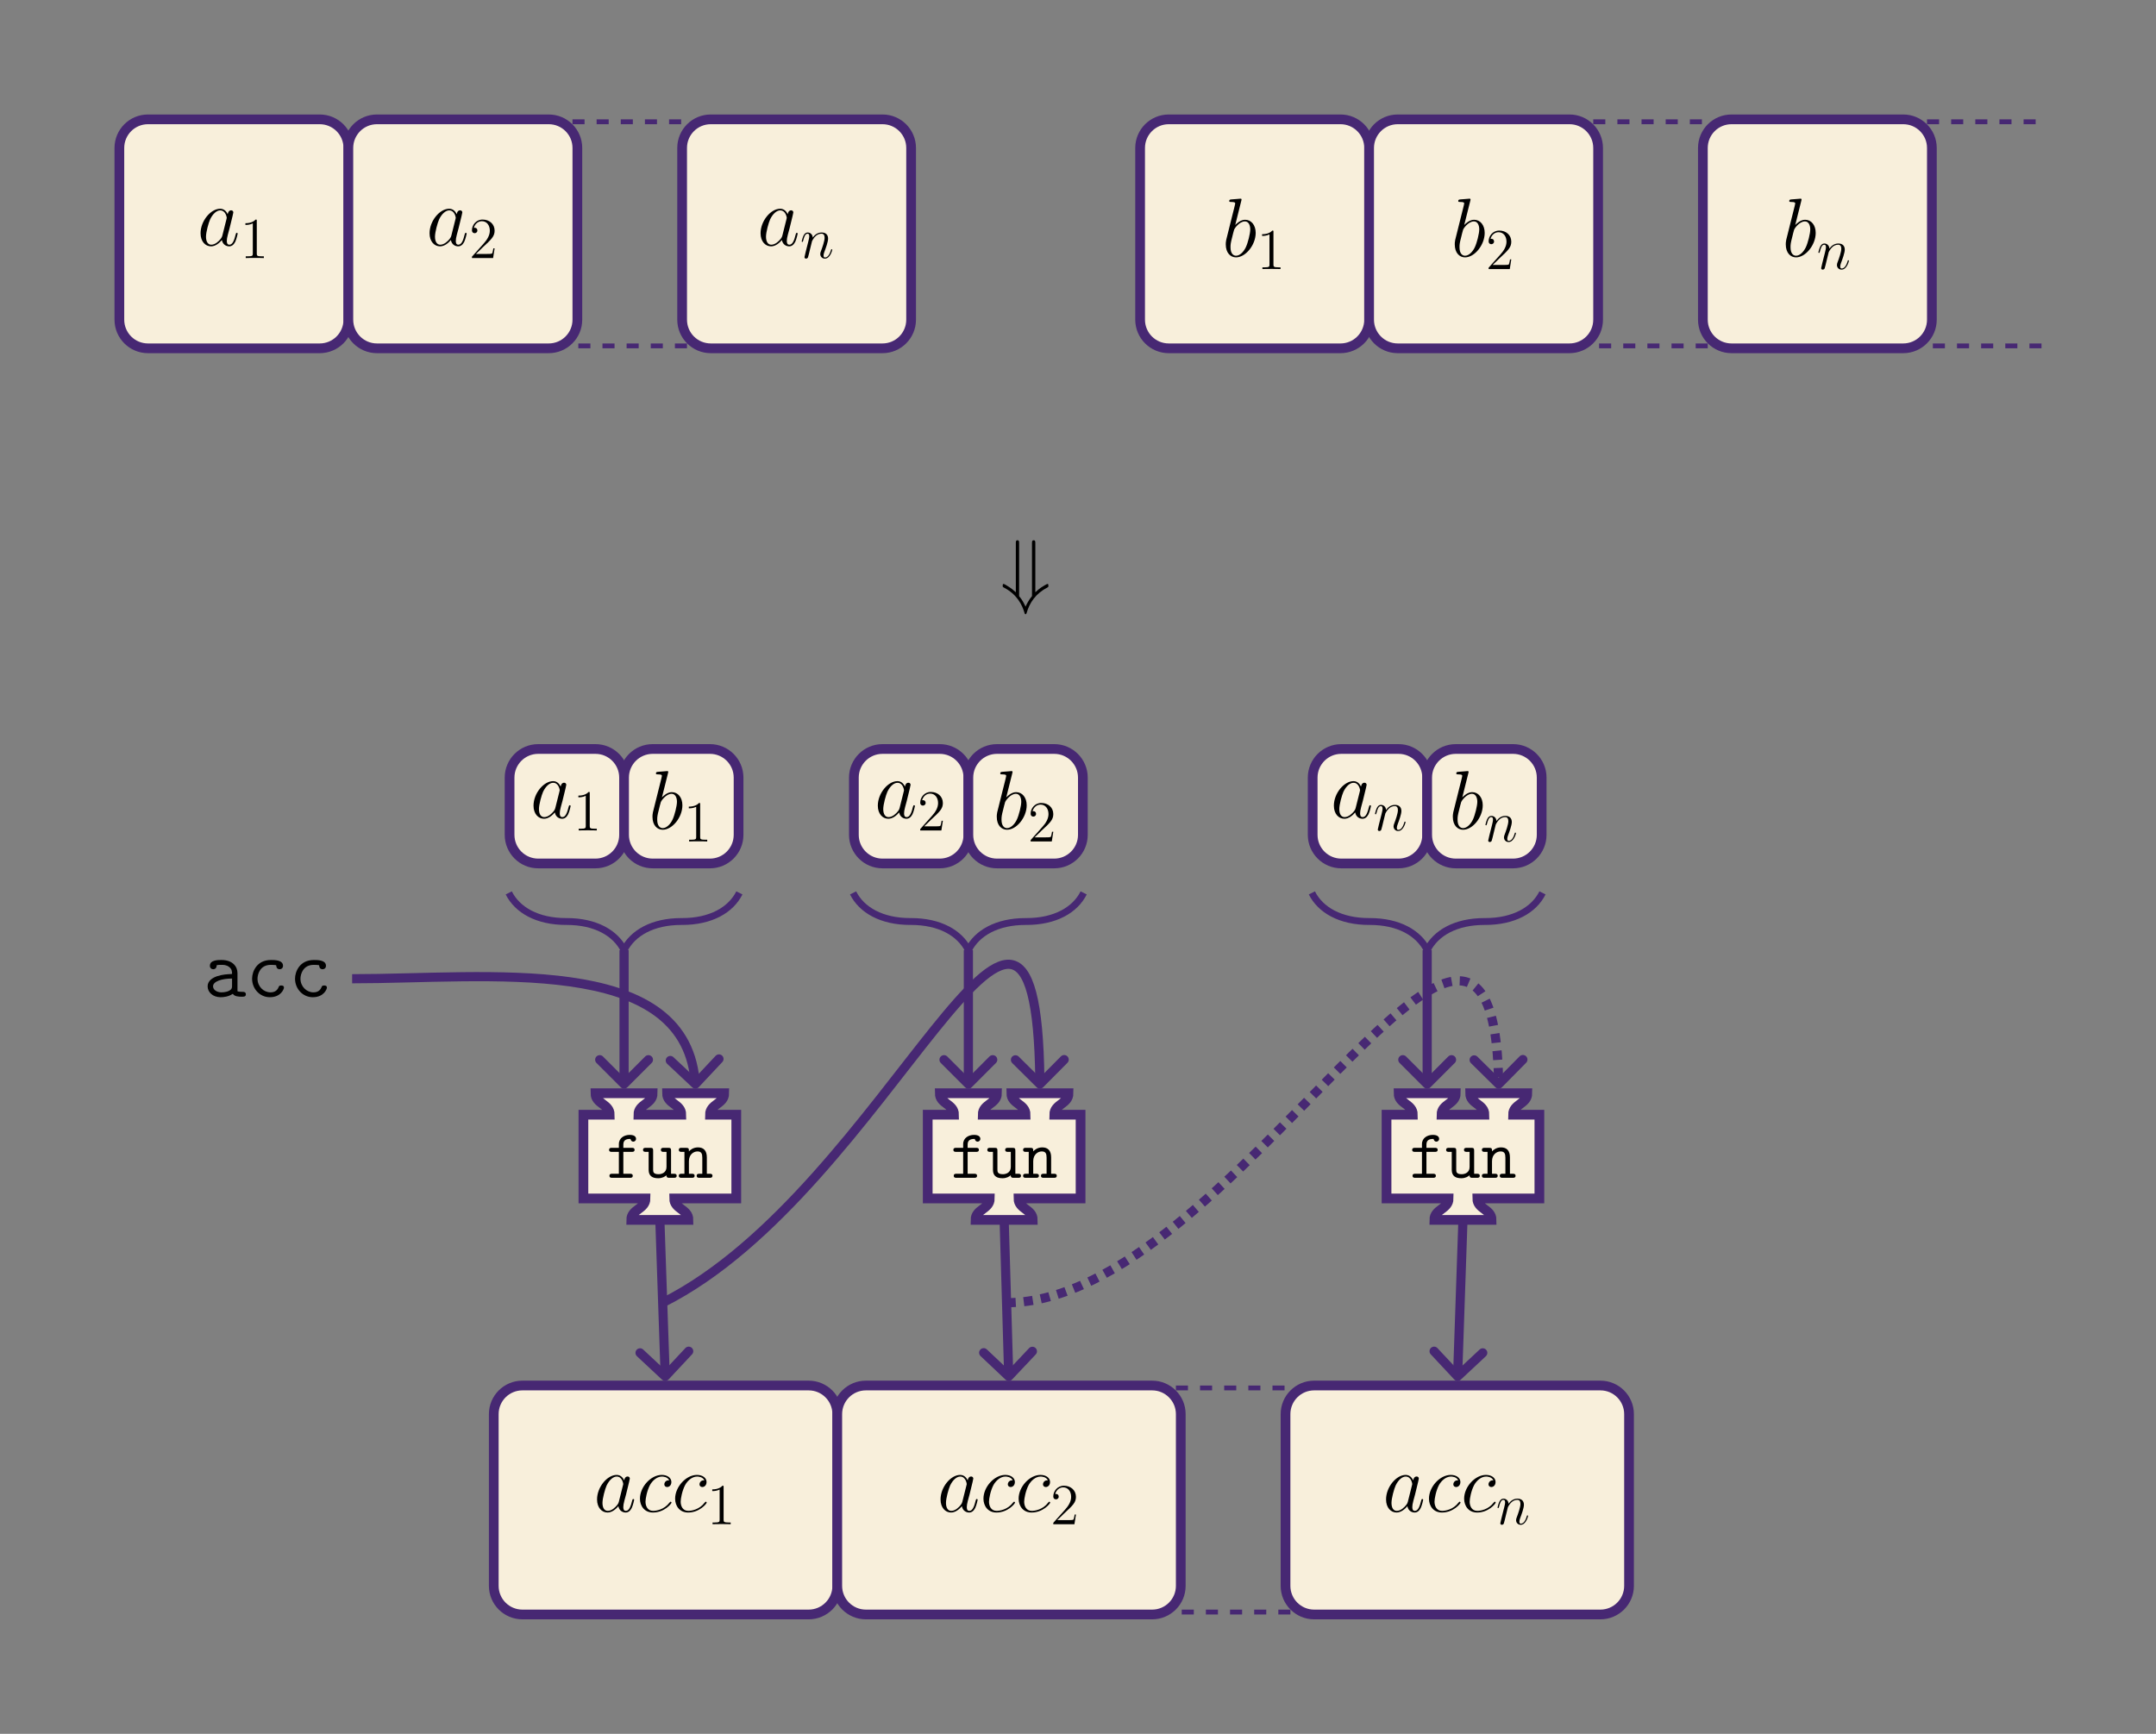 <?xml version="1.0" encoding="UTF-8"?>
<svg xmlns="http://www.w3.org/2000/svg" xmlns:xlink="http://www.w3.org/1999/xlink" width="533.763" height="429.314" viewBox="0 0 533.763 429.314">
<rect x="0" y="0" width="533.763" height="429.314" fill="#808080" stroke="none"/>
<defs>
<g>
<g id="glyph-0-0">
<path d="M 6.219 -2.453 C 6.109 -2.109 6.109 -2.062 5.828 -1.672 C 5.375 -1.094 4.469 -0.203 3.484 -0.203 C 2.641 -0.203 2.172 -0.969 2.172 -2.188 C 2.172 -3.328 2.812 -5.641 3.203 -6.5 C 3.906 -7.953 4.875 -8.703 5.688 -8.703 C 7.047 -8.703 7.312 -7 7.312 -6.844 C 7.312 -6.812 7.25 -6.547 7.234 -6.5 Z M 7.547 -7.75 C 7.312 -8.281 6.75 -9.109 5.688 -9.109 C 3.344 -9.109 0.828 -6.094 0.828 -3.031 C 0.828 -0.984 2.031 0.203 3.422 0.203 C 4.562 0.203 5.531 -0.688 6.109 -1.359 C 6.328 -0.141 7.297 0.203 7.906 0.203 C 8.531 0.203 9.031 -0.172 9.406 -0.906 C 9.734 -1.609 10.016 -2.875 10.016 -2.953 C 10.016 -3.062 9.938 -3.141 9.812 -3.141 C 9.625 -3.141 9.609 -3.031 9.516 -2.734 C 9.219 -1.516 8.812 -0.203 7.969 -0.203 C 7.375 -0.203 7.328 -0.75 7.328 -1.156 C 7.328 -1.625 7.391 -1.859 7.578 -2.672 C 7.719 -3.188 7.828 -3.641 8 -4.234 C 8.766 -7.328 8.938 -8.078 8.938 -8.203 C 8.938 -8.484 8.719 -8.719 8.406 -8.719 C 7.75 -8.719 7.578 -8 7.547 -7.75 Z M 7.547 -7.75 "/>
</g>
<g id="glyph-0-1">
<path d="M 4.766 -13.812 C 4.797 -13.906 4.828 -14.031 4.828 -14.125 C 4.828 -14.328 4.625 -14.328 4.578 -14.328 C 4.562 -14.328 3.828 -14.281 3.453 -14.234 C 3.094 -14.219 2.781 -14.172 2.422 -14.156 C 1.922 -14.109 1.781 -14.094 1.781 -13.719 C 1.781 -13.516 1.984 -13.516 2.188 -13.516 C 3.25 -13.516 3.25 -13.328 3.25 -13.109 C 3.25 -12.969 3.078 -12.375 3 -12 L 2.5 -10.016 C 2.297 -9.188 1.109 -4.5 1.031 -4.125 C 0.922 -3.609 0.922 -3.266 0.922 -3 C 0.922 -0.891 2.109 0.203 3.453 0.203 C 5.844 0.203 8.328 -2.875 8.328 -5.859 C 8.328 -7.766 7.25 -9.109 5.703 -9.109 C 4.625 -9.109 3.656 -8.219 3.266 -7.812 Z M 3.469 -0.203 C 2.812 -0.203 2.094 -0.703 2.094 -2.312 C 2.094 -3 2.141 -3.391 2.516 -4.828 C 2.578 -5.109 2.906 -6.422 3 -6.688 C 3.031 -6.859 4.25 -8.703 5.656 -8.703 C 6.562 -8.703 6.984 -7.781 6.984 -6.719 C 6.984 -5.719 6.406 -3.391 5.891 -2.312 C 5.375 -1.203 4.422 -0.203 3.469 -0.203 Z M 3.469 -0.203 "/>
</g>
<g id="glyph-0-2">
<path d="M 8.078 -7.766 C 7.688 -7.766 7.5 -7.766 7.203 -7.516 C 7.078 -7.422 6.859 -7.109 6.859 -6.781 C 6.859 -6.359 7.172 -6.109 7.562 -6.109 C 8.062 -6.109 8.609 -6.531 8.609 -7.359 C 8.609 -8.344 7.656 -9.109 6.234 -9.109 C 3.531 -9.109 0.828 -6.156 0.828 -3.219 C 0.828 -1.422 1.938 0.203 4.047 0.203 C 6.859 0.203 8.641 -1.984 8.641 -2.25 C 8.641 -2.375 8.516 -2.484 8.422 -2.484 C 8.359 -2.484 8.344 -2.453 8.156 -2.266 C 6.844 -0.516 4.875 -0.203 4.094 -0.203 C 2.672 -0.203 2.203 -1.453 2.203 -2.484 C 2.203 -3.203 2.562 -5.203 3.312 -6.609 C 3.844 -7.578 4.953 -8.703 6.266 -8.703 C 6.531 -8.703 7.656 -8.656 8.078 -7.766 Z M 8.078 -7.766 "/>
</g>
<g id="glyph-1-0">
<path d="M 4.125 -9.188 C 4.125 -9.531 4.125 -9.531 3.844 -9.531 C 3.5 -9.156 2.781 -8.625 1.312 -8.625 L 1.312 -8.203 C 1.641 -8.203 2.359 -8.203 3.141 -8.578 L 3.141 -1.109 C 3.141 -0.594 3.094 -0.422 1.844 -0.422 L 1.391 -0.422 L 1.391 0 C 1.781 -0.031 3.172 -0.031 3.641 -0.031 C 4.109 -0.031 5.5 -0.031 5.875 0 L 5.875 -0.422 L 5.438 -0.422 C 4.172 -0.422 4.125 -0.594 4.125 -1.109 Z M 4.125 -9.188 "/>
</g>
<g id="glyph-1-1">
<path d="M 6.312 -2.406 L 6 -2.406 C 5.953 -2.172 5.844 -1.375 5.688 -1.141 C 5.594 -1.016 4.781 -1.016 4.344 -1.016 L 1.688 -1.016 C 2.078 -1.344 2.953 -2.266 3.328 -2.609 C 5.516 -4.625 6.312 -5.359 6.312 -6.781 C 6.312 -8.438 5 -9.531 3.344 -9.531 C 1.672 -9.531 0.703 -8.125 0.703 -6.891 C 0.703 -6.156 1.328 -6.156 1.375 -6.156 C 1.672 -6.156 2.047 -6.375 2.047 -6.828 C 2.047 -7.234 1.781 -7.5 1.375 -7.5 C 1.25 -7.5 1.219 -7.5 1.172 -7.484 C 1.453 -8.469 2.219 -9.125 3.156 -9.125 C 4.375 -9.125 5.125 -8.109 5.125 -6.781 C 5.125 -5.562 4.422 -4.5 3.594 -3.578 L 0.703 -0.344 L 0.703 0 L 5.938 0 Z M 6.312 -2.406 "/>
</g>
<g id="glyph-2-0">
<path d="M 2.953 -4.203 C 2.984 -4.281 3.344 -5 3.875 -5.469 C 4.25 -5.812 4.734 -6.031 5.297 -6.031 C 5.859 -6.031 6.062 -5.609 6.062 -5.031 C 6.062 -4.219 5.484 -2.578 5.188 -1.812 C 5.062 -1.469 4.984 -1.281 4.984 -1.016 C 4.984 -0.375 5.438 0.141 6.125 0.141 C 7.453 0.141 7.953 -1.969 7.953 -2.047 C 7.953 -2.125 7.906 -2.188 7.812 -2.188 C 7.688 -2.188 7.672 -2.141 7.609 -1.891 C 7.266 -0.719 6.734 -0.141 6.172 -0.141 C 6.031 -0.141 5.797 -0.156 5.797 -0.609 C 5.797 -0.969 5.953 -1.406 6.031 -1.609 C 6.328 -2.391 6.922 -4 6.922 -4.812 C 6.922 -5.688 6.422 -6.328 5.328 -6.328 C 4.062 -6.328 3.391 -5.422 3.125 -5.062 C 3.078 -5.875 2.5 -6.328 1.859 -6.328 C 1.406 -6.328 1.094 -6.047 0.844 -5.562 C 0.594 -5.047 0.391 -4.188 0.391 -4.125 C 0.391 -4.078 0.438 -4 0.547 -4 C 0.656 -4 0.672 -4.016 0.766 -4.344 C 0.984 -5.219 1.25 -6.031 1.828 -6.031 C 2.156 -6.031 2.266 -5.812 2.266 -5.375 C 2.266 -5.062 2.125 -4.5 2.016 -4.062 L 1.625 -2.516 C 1.562 -2.234 1.406 -1.594 1.328 -1.328 C 1.234 -0.969 1.078 -0.281 1.078 -0.219 C 1.078 -0.016 1.234 0.141 1.453 0.141 C 1.625 0.141 1.828 0.062 1.938 -0.156 C 1.969 -0.234 2.094 -0.734 2.172 -1.016 L 2.484 -2.312 Z M 2.953 -4.203 "/>
</g>
<g id="glyph-3-0">
<path d="M 8.719 -13.594 C 8.719 -13.969 8.719 -14.328 8.297 -14.328 C 7.891 -14.328 7.891 -13.938 7.891 -13.594 L 7.891 -0.5 C 7.078 0.453 6.531 1.594 6.297 2.109 C 6.047 1.547 5.5 0.438 4.703 -0.5 L 4.703 -13.594 C 4.703 -13.969 4.703 -14.328 4.297 -14.328 C 3.891 -14.328 3.891 -13.969 3.891 -13.594 L 3.891 -1.453 C 3.078 -2.188 2.781 -2.375 2.453 -2.609 C 1.781 -3.078 0.984 -3.516 0.875 -3.516 C 0.641 -3.516 0.641 -3.281 0.641 -3.094 C 0.641 -2.812 0.641 -2.766 0.891 -2.641 C 4.094 -0.984 5.438 1.516 6.094 3.828 C 6.109 3.953 6.219 3.984 6.297 3.984 C 6.469 3.984 6.5 3.844 6.531 3.766 C 7.312 1.047 8.844 -1.156 11.797 -2.688 C 11.953 -2.766 11.953 -2.875 11.953 -3.094 C 11.953 -3.281 11.953 -3.516 11.734 -3.516 C 11.609 -3.516 10.781 -3.062 10.141 -2.625 C 9.703 -2.312 9.422 -2.094 8.719 -1.453 Z M 8.719 -13.594 "/>
</g>
<g id="glyph-4-0">
<path d="M 4.25 -6.422 L 6.344 -6.422 C 6.578 -6.422 7.031 -6.422 7.031 -6.922 C 7.031 -7.422 6.578 -7.422 6.344 -7.422 L 4.25 -7.422 L 4.25 -8.281 C 4.25 -9.625 5.453 -9.625 6.016 -9.625 C 6.016 -9.594 6.141 -8.953 6.719 -8.953 C 6.984 -8.953 7.391 -9.156 7.391 -9.641 C 7.391 -10.625 6.078 -10.625 5.812 -10.625 C 4.516 -10.625 3.141 -9.891 3.141 -8.344 L 3.141 -7.422 L 1.422 -7.422 C 1.188 -7.422 0.719 -7.422 0.719 -6.922 C 0.719 -6.422 1.172 -6.422 1.406 -6.422 L 3.141 -6.422 L 3.141 -1 L 1.5 -1 C 1.25 -1 0.812 -1 0.812 -0.5 C 0.812 0 1.25 0 1.5 0 L 5.891 0 C 6.125 0 6.578 0 6.578 -0.5 C 6.578 -1 6.125 -1 5.891 -1 L 4.25 -1 Z M 4.25 -6.422 "/>
</g>
<g id="glyph-4-1">
<path d="M 7.203 -6.719 C 7.203 -7.25 7.094 -7.422 6.516 -7.422 L 5.375 -7.422 C 5.125 -7.422 4.688 -7.422 4.688 -6.922 C 4.688 -6.422 5.125 -6.422 5.375 -6.422 L 6.078 -6.422 L 6.078 -2.688 C 6.078 -1.281 4.906 -0.891 4.125 -0.891 C 2.766 -0.891 2.766 -1.516 2.766 -2.047 L 2.766 -6.719 C 2.766 -7.25 2.672 -7.422 2.078 -7.422 L 0.953 -7.422 C 0.703 -7.422 0.266 -7.422 0.266 -6.922 C 0.266 -6.422 0.703 -6.422 0.953 -6.422 L 1.656 -6.422 L 1.656 -1.969 C 1.656 -0.375 2.688 0.109 4.016 0.109 C 5.062 0.109 5.719 -0.328 6.062 -0.625 C 6.062 0 6.469 0 6.766 0 L 7.906 0 C 8.141 0 8.594 0 8.594 -0.5 C 8.594 -1 8.141 -1 7.906 -1 L 7.203 -1 Z M 7.203 -6.719 "/>
</g>
<g id="glyph-4-2">
<path d="M 7.203 -5.047 C 7.203 -6.734 6.406 -7.531 5 -7.531 C 3.828 -7.531 3.062 -6.875 2.766 -6.547 C 2.766 -7.188 2.766 -7.422 2.078 -7.422 L 0.953 -7.422 C 0.703 -7.422 0.266 -7.422 0.266 -6.922 C 0.266 -6.422 0.703 -6.422 0.953 -6.422 L 1.656 -6.422 L 1.656 -1 L 0.953 -1 C 0.703 -1 0.266 -1 0.266 -0.5 C 0.266 0 0.703 0 0.953 0 L 3.484 0 C 3.719 0 4.172 0 4.172 -0.5 C 4.172 -1 3.719 -1 3.484 -1 L 2.766 -1 L 2.766 -4.109 C 2.766 -5.781 3.938 -6.531 4.875 -6.531 C 5.875 -6.531 6.078 -5.953 6.078 -4.969 L 6.078 -1 L 5.375 -1 C 5.125 -1 4.688 -1 4.688 -0.5 C 4.688 0 5.125 0 5.375 0 L 7.906 0 C 8.141 0 8.594 0 8.594 -0.5 C 8.594 -1 8.141 -1 7.906 -1 L 7.203 -1 Z M 7.203 -5.047 "/>
</g>
<g id="glyph-5-0">
<path d="M 8.547 -5.859 C 8.547 -7.438 7.375 -9.094 4.578 -9.094 C 3.719 -9.094 1.719 -9.094 1.719 -7.656 C 1.719 -7.109 2.109 -6.797 2.562 -6.797 C 2.688 -6.797 3.359 -6.844 3.391 -7.703 C 3.391 -7.812 3.406 -7.828 3.844 -7.875 C 4.094 -7.891 4.359 -7.891 4.609 -7.891 C 5.078 -7.891 5.781 -7.891 6.469 -7.375 C 7.203 -6.797 7.203 -6.219 7.203 -5.625 C 5.984 -5.578 4.797 -5.5 3.516 -5.078 C 2.484 -4.734 1.156 -3.984 1.156 -2.578 C 1.156 -1.109 2.453 0.125 4.375 0.125 C 5.047 0.125 6.328 0.016 7.391 -0.719 C 7.812 -0.047 8.844 0 9.625 0 C 10.125 0 10.625 0 10.625 -0.594 C 10.625 -1.203 10.078 -1.203 9.797 -1.203 C 9.25 -1.203 8.844 -1.234 8.547 -1.359 Z M 7.203 -2.734 C 7.203 -2.25 7.203 -1.812 6.359 -1.422 C 5.641 -1.078 4.672 -1.078 4.609 -1.078 C 3.391 -1.078 2.5 -1.734 2.5 -2.578 C 2.5 -3.797 4.703 -4.5 7.203 -4.5 Z M 7.203 -2.734 "/>
</g>
<g id="glyph-5-1">
<path d="M 9.422 -2.25 C 9.422 -2.781 8.906 -2.781 8.734 -2.781 C 8.266 -2.781 8.188 -2.625 8.078 -2.328 C 7.625 -1.203 6.609 -1.078 6.109 -1.078 C 4.359 -1.078 2.875 -2.547 2.875 -4.469 C 2.875 -5.516 3.469 -7.891 6.172 -7.891 C 6.734 -7.891 7.172 -7.844 7.359 -7.828 C 7.5 -7.781 7.516 -7.766 7.516 -7.656 C 7.578 -6.812 8.219 -6.797 8.344 -6.797 C 8.797 -6.797 9.188 -7.109 9.188 -7.656 C 9.188 -9.094 7.109 -9.094 6.203 -9.094 C 2.672 -9.094 1.531 -6.203 1.531 -4.469 C 1.531 -1.938 3.453 0.125 5.922 0.125 C 8.703 0.125 9.422 -1.922 9.422 -2.25 Z M 9.422 -2.25 "/>
</g>
</g>
<clipPath id="clip-0">
<path clip-rule="nonzero" d="M 0 0 L 533.762 0 L 533.762 429.312 L 0 429.312 Z M 0 0 "/>
</clipPath>
<clipPath id="clip-1">
<path clip-rule="nonzero" d="M 141.73 29.551 L 170.078 29.551 L 170.078 86.246 L 141.73 86.246 Z M 141.73 29.551 "/>
</clipPath>
<clipPath id="clip-2">
<path clip-rule="nonzero" d="M 394.441 29.551 L 422.789 29.551 L 422.789 86.246 L 394.441 86.246 Z M 394.441 29.551 "/>
</clipPath>
<clipPath id="clip-3">
<path clip-rule="nonzero" d="M 477.07 29.551 L 505.418 29.551 L 505.418 86.246 L 477.07 86.246 Z M 477.07 29.551 "/>
</clipPath>
<clipPath id="clip-4">
<path clip-rule="nonzero" d="M 88 308 L 242 308 L 242 429.312 L 88 429.312 Z M 88 308 "/>
</clipPath>
<clipPath id="clip-5">
<path clip-rule="nonzero" d="M 173 308 L 327 308 L 327 429.312 L 173 429.312 Z M 173 308 "/>
</clipPath>
<clipPath id="clip-6">
<path clip-rule="nonzero" d="M 291.117 343.07 L 319.465 343.07 L 319.465 399.762 L 291.117 399.762 Z M 291.117 343.07 "/>
</clipPath>
<clipPath id="clip-7">
<path clip-rule="nonzero" d="M 284 308 L 438 308 L 438 429.312 L 284 429.312 Z M 284 308 "/>
</clipPath>
</defs>
<g clip-path="url(#clip-0)">
<path fill-rule="nonzero" fill="rgb(100%, 100%, 100%)" fill-opacity="1" d="M -0.004 429.316 L 533.77 -0.004 "/>
</g>
<path fill-rule="nonzero" fill="rgb(97.255%, 93.726%, 85.883%)" fill-opacity="1" stroke-width="2.409" stroke-linecap="butt" stroke-linejoin="miter" stroke="rgb(27.843%, 15.685%, 45.096%)" stroke-opacity="1" stroke-miterlimit="10" d="M 7.086 14.173 L -7.086 14.173 C -11 14.173 -14.172 11.001 -14.172 7.087 L -14.172 -7.085 C -14.172 -10.999 -11 -14.175 -7.086 -14.175 L 7.086 -14.175 C 11 -14.175 14.172 -10.999 14.172 -7.085 L 14.172 7.087 C 14.172 11.001 11 14.173 7.086 14.173 Z M 7.086 14.173 " transform="matrix(1, 0, 0, -1, 140.328, 199.63)"/>
<g fill="rgb(0%, 0%, 0%)" fill-opacity="1">
<use xlink:href="#glyph-0-0" x="131.257" y="202.529"/>
</g>
<g fill="rgb(0%, 0%, 0%)" fill-opacity="1">
<use xlink:href="#glyph-1-0" x="141.878" y="205.628"/>
</g>
<path fill-rule="nonzero" fill="rgb(97.255%, 93.726%, 85.883%)" fill-opacity="1" stroke-width="2.409" stroke-linecap="butt" stroke-linejoin="miter" stroke="rgb(27.843%, 15.685%, 45.096%)" stroke-opacity="1" stroke-miterlimit="10" d="M 7.087 14.173 L -7.085 14.173 C -10.999 14.173 -14.175 11.001 -14.175 7.087 L -14.175 -7.085 C -14.175 -10.999 -10.999 -14.175 -7.085 -14.175 L 7.087 -14.175 C 11.001 -14.175 14.173 -10.999 14.173 -7.085 L 14.173 7.087 C 14.173 11.001 11.001 14.173 7.087 14.173 Z M 7.087 14.173 " transform="matrix(1, 0, 0, -1, 168.675, 199.63)"/>
<g fill="rgb(0%, 0%, 0%)" fill-opacity="1">
<use xlink:href="#glyph-0-1" x="160.613" y="205.255"/>
</g>
<g fill="rgb(0%, 0%, 0%)" fill-opacity="1">
<use xlink:href="#glyph-1-0" x="169.215" y="208.354"/>
</g>
<path fill-rule="nonzero" fill="rgb(97.255%, 93.726%, 85.883%)" fill-opacity="1" stroke-width="2.409" stroke-linecap="butt" stroke-linejoin="miter" stroke="rgb(27.843%, 15.685%, 45.096%)" stroke-opacity="1" stroke-miterlimit="10" d="M 7.085 14.173 L -7.087 14.173 C -11.001 14.173 -14.172 11.001 -14.172 7.087 L -14.172 -7.085 C -14.172 -10.999 -11.001 -14.175 -7.087 -14.175 L 7.085 -14.175 C 10.999 -14.175 14.175 -10.999 14.175 -7.085 L 14.175 7.087 C 14.175 11.001 10.999 14.173 7.085 14.173 Z M 7.085 14.173 " transform="matrix(1, 0, 0, -1, 225.567, 199.63)"/>
<g fill="rgb(0%, 0%, 0%)" fill-opacity="1">
<use xlink:href="#glyph-0-0" x="216.496" y="202.529"/>
</g>
<g fill="rgb(0%, 0%, 0%)" fill-opacity="1">
<use xlink:href="#glyph-1-1" x="227.116" y="205.628"/>
</g>
<path fill-rule="nonzero" fill="rgb(97.255%, 93.726%, 85.883%)" fill-opacity="1" stroke-width="2.409" stroke-linecap="butt" stroke-linejoin="miter" stroke="rgb(27.843%, 15.685%, 45.096%)" stroke-opacity="1" stroke-miterlimit="10" d="M 7.087 14.173 L -7.085 14.173 C -10.999 14.173 -14.175 11.001 -14.175 7.087 L -14.175 -7.085 C -14.175 -10.999 -10.999 -14.175 -7.085 -14.175 L 7.087 -14.175 C 11.001 -14.175 14.173 -10.999 14.173 -7.085 L 14.173 7.087 C 14.173 11.001 11.001 14.173 7.087 14.173 Z M 7.087 14.173 " transform="matrix(1, 0, 0, -1, 253.913, 199.63)"/>
<g fill="rgb(0%, 0%, 0%)" fill-opacity="1">
<use xlink:href="#glyph-0-1" x="245.851" y="205.255"/>
</g>
<g fill="rgb(0%, 0%, 0%)" fill-opacity="1">
<use xlink:href="#glyph-1-1" x="254.453" y="208.354"/>
</g>
<path fill-rule="nonzero" fill="rgb(97.255%, 93.726%, 85.883%)" fill-opacity="1" stroke-width="2.409" stroke-linecap="butt" stroke-linejoin="miter" stroke="rgb(27.843%, 15.685%, 45.096%)" stroke-opacity="1" stroke-miterlimit="10" d="M 7.086 14.173 L -7.086 14.173 C -11 14.173 -14.172 11.001 -14.172 7.087 L -14.172 -7.085 C -14.172 -10.999 -11 -14.175 -7.086 -14.175 L 7.086 -14.175 C 11 -14.175 14.172 -10.999 14.172 -7.085 L 14.172 7.087 C 14.172 11.001 11 14.173 7.086 14.173 Z M 7.086 14.173 " transform="matrix(1, 0, 0, -1, 339.152, 199.63)"/>
<g fill="rgb(0%, 0%, 0%)" fill-opacity="1">
<use xlink:href="#glyph-0-0" x="329.4" y="202.529"/>
</g>
<g fill="rgb(0%, 0%, 0%)" fill-opacity="1">
<use xlink:href="#glyph-2-0" x="340.02" y="205.628"/>
</g>
<path fill-rule="nonzero" fill="rgb(97.255%, 93.726%, 85.883%)" fill-opacity="1" stroke-width="2.409" stroke-linecap="butt" stroke-linejoin="miter" stroke="rgb(27.843%, 15.685%, 45.096%)" stroke-opacity="1" stroke-miterlimit="10" d="M 7.088 14.173 L -7.088 14.173 C -11.002 14.173 -14.174 11.001 -14.174 7.087 L -14.174 -7.085 C -14.174 -10.999 -11.002 -14.175 -7.088 -14.175 L 7.088 -14.175 C 11.002 -14.175 14.174 -10.999 14.174 -7.085 L 14.174 7.087 C 14.174 11.001 11.002 14.173 7.088 14.173 Z M 7.088 14.173 " transform="matrix(1, 0, 0, -1, 367.498, 199.63)"/>
<g fill="rgb(0%, 0%, 0%)" fill-opacity="1">
<use xlink:href="#glyph-0-1" x="358.756" y="205.255"/>
</g>
<g fill="rgb(0%, 0%, 0%)" fill-opacity="1">
<use xlink:href="#glyph-2-0" x="367.358" y="208.354"/>
</g>
<path fill-rule="nonzero" fill="rgb(97.255%, 93.726%, 85.883%)" fill-opacity="1" stroke-width="2.409" stroke-linecap="butt" stroke-linejoin="miter" stroke="rgb(27.843%, 15.685%, 45.096%)" stroke-opacity="1" stroke-miterlimit="10" d="M 21.258 28.347 L -21.261 28.347 C -25.175 28.347 -28.347 25.175 -28.347 21.261 L -28.347 -21.258 C -28.347 -25.172 -25.175 -28.348 -21.261 -28.348 L 21.258 -28.348 C 25.172 -28.348 28.348 -25.172 28.348 -21.258 L 28.348 21.261 C 28.348 25.175 25.172 28.347 21.258 28.347 Z M 21.258 28.347 " transform="matrix(1, 0, 0, -1, 57.898, 57.898)"/>
<g fill="rgb(0%, 0%, 0%)" fill-opacity="1">
<use xlink:href="#glyph-0-0" x="48.826" y="60.796"/>
</g>
<g fill="rgb(0%, 0%, 0%)" fill-opacity="1">
<use xlink:href="#glyph-1-0" x="59.447" y="63.896"/>
</g>
<path fill-rule="nonzero" fill="rgb(97.255%, 93.726%, 85.883%)" fill-opacity="1" stroke-width="2.409" stroke-linecap="butt" stroke-linejoin="miter" stroke="rgb(27.843%, 15.685%, 45.096%)" stroke-opacity="1" stroke-miterlimit="10" d="M 21.262 28.347 L -21.262 28.347 C -25.176 28.347 -28.348 25.175 -28.348 21.261 L -28.348 -21.258 C -28.348 -25.172 -25.176 -28.348 -21.262 -28.348 L 21.262 -28.348 C 25.176 -28.348 28.348 -25.172 28.348 -21.258 L 28.348 21.261 C 28.348 25.175 25.176 28.347 21.262 28.347 Z M 21.262 28.347 " transform="matrix(1, 0, 0, -1, 114.59, 57.898)"/>
<g fill="rgb(0%, 0%, 0%)" fill-opacity="1">
<use xlink:href="#glyph-0-0" x="105.519" y="60.796"/>
</g>
<g fill="rgb(0%, 0%, 0%)" fill-opacity="1">
<use xlink:href="#glyph-1-1" x="116.14" y="63.896"/>
</g>
<g clip-path="url(#clip-1)">
<path fill="none" stroke-width="2.409" stroke-linecap="butt" stroke-linejoin="miter" stroke="rgb(27.843%, 15.685%, 45.096%)" stroke-opacity="1" stroke-dasharray="2.989 2.989" stroke-miterlimit="10" d="M -14.175 28.347 L 14.173 28.347 M 14.173 -28.348 L -14.175 -28.348 " transform="matrix(1, 0, 0, -1, 155.905, 57.898)"/>
</g>
<path fill-rule="nonzero" fill="rgb(97.255%, 93.726%, 85.883%)" fill-opacity="1" stroke-width="2.409" stroke-linecap="butt" stroke-linejoin="miter" stroke="rgb(27.843%, 15.685%, 45.096%)" stroke-opacity="1" stroke-miterlimit="10" d="M 21.26 28.347 L -21.259 28.347 C -25.173 28.347 -28.345 25.175 -28.345 21.261 L -28.345 -21.258 C -28.345 -25.172 -25.173 -28.348 -21.259 -28.348 L 21.26 -28.348 C 25.175 -28.348 28.346 -25.172 28.346 -21.258 L 28.346 21.261 C 28.346 25.175 25.175 28.347 21.26 28.347 Z M 21.26 28.347 " transform="matrix(1, 0, 0, -1, 197.22, 57.898)"/>
<g fill="rgb(0%, 0%, 0%)" fill-opacity="1">
<use xlink:href="#glyph-0-0" x="187.468" y="60.796"/>
</g>
<g fill="rgb(0%, 0%, 0%)" fill-opacity="1">
<use xlink:href="#glyph-2-0" x="198.089" y="63.896"/>
</g>
<path fill-rule="nonzero" fill="rgb(97.255%, 93.726%, 85.883%)" fill-opacity="1" stroke-width="2.409" stroke-linecap="butt" stroke-linejoin="miter" stroke="rgb(27.843%, 15.685%, 45.096%)" stroke-opacity="1" stroke-miterlimit="10" d="M 21.261 28.347 L -21.258 28.347 C -25.172 28.347 -28.348 25.175 -28.348 21.261 L -28.348 -21.258 C -28.348 -25.172 -25.172 -28.348 -21.258 -28.348 L 21.261 -28.348 C 25.175 -28.348 28.347 -25.172 28.347 -21.258 L 28.347 21.261 C 28.347 25.175 25.175 28.347 21.261 28.347 Z M 21.261 28.347 " transform="matrix(1, 0, 0, -1, 310.606, 57.898)"/>
<g fill="rgb(0%, 0%, 0%)" fill-opacity="1">
<use xlink:href="#glyph-0-1" x="302.544" y="63.523"/>
</g>
<g fill="rgb(0%, 0%, 0%)" fill-opacity="1">
<use xlink:href="#glyph-1-0" x="311.146" y="66.622"/>
</g>
<path fill-rule="nonzero" fill="rgb(97.255%, 93.726%, 85.883%)" fill-opacity="1" stroke-width="2.409" stroke-linecap="butt" stroke-linejoin="miter" stroke="rgb(27.843%, 15.685%, 45.096%)" stroke-opacity="1" stroke-miterlimit="10" d="M 21.26 28.347 L -21.26 28.347 C -25.174 28.347 -28.346 25.175 -28.346 21.261 L -28.346 -21.258 C -28.346 -25.172 -25.174 -28.348 -21.26 -28.348 L 21.26 -28.348 C 25.174 -28.348 28.346 -25.172 28.346 -21.258 L 28.346 21.261 C 28.346 25.175 25.174 28.347 21.26 28.347 Z M 21.26 28.347 " transform="matrix(1, 0, 0, -1, 367.299, 57.898)"/>
<g fill="rgb(0%, 0%, 0%)" fill-opacity="1">
<use xlink:href="#glyph-0-1" x="359.237" y="63.523"/>
</g>
<g fill="rgb(0%, 0%, 0%)" fill-opacity="1">
<use xlink:href="#glyph-1-1" x="367.839" y="66.622"/>
</g>
<g clip-path="url(#clip-2)">
<path fill="none" stroke-width="2.409" stroke-linecap="butt" stroke-linejoin="miter" stroke="rgb(27.843%, 15.685%, 45.096%)" stroke-opacity="1" stroke-dasharray="2.989 2.989" stroke-miterlimit="10" d="M -14.173 28.347 L 14.175 28.347 M 14.175 -28.348 L -14.173 -28.348 " transform="matrix(1, 0, 0, -1, 408.614, 57.898)"/>
</g>
<path fill-rule="nonzero" fill="rgb(97.255%, 93.726%, 85.883%)" fill-opacity="1" stroke-width="2.409" stroke-linecap="butt" stroke-linejoin="miter" stroke="rgb(27.843%, 15.685%, 45.096%)" stroke-opacity="1" stroke-miterlimit="10" d="M 21.259 28.347 L -21.261 28.347 C -25.175 28.347 -28.347 25.175 -28.347 21.261 L -28.347 -21.258 C -28.347 -25.172 -25.175 -28.348 -21.261 -28.348 L 21.259 -28.348 C 25.173 -28.348 28.348 -25.172 28.348 -21.258 L 28.348 21.261 C 28.348 25.175 25.173 28.347 21.259 28.347 Z M 21.259 28.347 " transform="matrix(1, 0, 0, -1, 449.929, 57.898)"/>
<g fill="rgb(0%, 0%, 0%)" fill-opacity="1">
<use xlink:href="#glyph-0-1" x="441.186" y="63.523"/>
</g>
<g fill="rgb(0%, 0%, 0%)" fill-opacity="1">
<use xlink:href="#glyph-2-0" x="449.788" y="66.622"/>
</g>
<g clip-path="url(#clip-3)">
<path fill="none" stroke-width="2.409" stroke-linecap="butt" stroke-linejoin="miter" stroke="rgb(27.843%, 15.685%, 45.096%)" stroke-opacity="1" stroke-dasharray="2.989 2.989" stroke-miterlimit="10" d="M -14.174 28.347 L 14.174 28.347 M 14.174 -28.348 L -14.174 -28.348 " transform="matrix(1, 0, 0, -1, 491.244, 57.898)"/>
</g>
<g fill="rgb(0%, 0%, 0%)" fill-opacity="1">
<use xlink:href="#glyph-3-0" x="247.6" y="148.103"/>
</g>
<path fill-rule="nonzero" fill="rgb(97.255%, 93.726%, 85.883%)" fill-opacity="1" stroke-width="2.409" stroke-linecap="butt" stroke-linejoin="miter" stroke="rgb(27.843%, 15.685%, 45.096%)" stroke-opacity="1" stroke-miterlimit="10" d="M -10.063 -76.382 L -3.544 -76.382 C -3.544 -73.725 -7.087 -73.725 -7.087 -71.065 L 7.085 -71.065 C 7.085 -73.725 3.542 -73.725 3.542 -76.382 L 14.175 -76.382 C 14.175 -73.725 10.632 -73.725 10.632 -71.065 L 24.804 -71.065 C 24.804 -73.725 21.261 -73.725 21.261 -76.382 L 27.78 -76.382 L 27.78 -97.116 L 12.401 -97.116 C 12.401 -99.772 15.944 -99.772 15.944 -102.429 L 1.772 -102.429 C 1.772 -99.772 5.315 -99.772 5.315 -97.116 L -10.063 -97.116 Z M -10.063 -76.382 " transform="matrix(1, 0, 0, -1, 154.501, 199.63)"/>
<g fill="rgb(0%, 0%, 0%)" fill-opacity="1">
<use xlink:href="#glyph-4-0" x="150.072" y="291.637"/>
<use xlink:href="#glyph-4-1" x="158.931" y="291.637"/>
<use xlink:href="#glyph-4-2" x="167.79" y="291.637"/>
</g>
<path fill="none" stroke-width="1.701" stroke-linecap="butt" stroke-linejoin="miter" stroke="rgb(27.843%, 15.685%, 45.096%)" stroke-opacity="1" stroke-miterlimit="10" d="M 28.546 -21.46 C 26.421 -25.71 21.46 -28.546 14.374 -28.546 L 14.175 -28.546 C 7.085 -28.546 2.124 -31.382 -0.001 -35.632 C -2.126 -31.382 -7.087 -28.546 -14.173 -28.546 L -14.372 -28.546 C -21.458 -28.546 -26.419 -25.71 -28.548 -21.46 " transform="matrix(1, 0, 0, -1, 154.501, 199.63)"/>
<path fill="none" stroke-width="2.268" stroke-linecap="butt" stroke-linejoin="miter" stroke="rgb(27.843%, 15.685%, 45.096%)" stroke-opacity="1" stroke-miterlimit="10" d="M -0.001 -35.632 L -0.001 -67.663 " transform="matrix(1, 0, 0, -1, 154.501, 199.63)"/>
<path fill="none" stroke-width="2.268" stroke-linecap="round" stroke-linejoin="round" stroke="rgb(27.843%, 15.685%, 45.096%)" stroke-opacity="1" stroke-miterlimit="10" d="M -0 6.03 L 6.031 -0.001 L -0 -6.028 " transform="matrix(0, 1, 1, 0, 154.501, 262.399)"/>
<path fill-rule="nonzero" fill="rgb(97.255%, 93.726%, 85.883%)" fill-opacity="1" stroke-width="2.409" stroke-linecap="butt" stroke-linejoin="miter" stroke="rgb(27.843%, 15.685%, 45.096%)" stroke-opacity="1" stroke-miterlimit="10" d="M 75.175 -76.382 L 81.698 -76.382 C 81.698 -73.725 78.151 -73.725 78.151 -71.065 L 92.327 -71.065 C 92.327 -73.725 88.784 -73.725 88.784 -76.382 L 99.413 -76.382 C 99.413 -73.725 95.87 -73.725 95.87 -71.065 L 110.042 -71.065 C 110.042 -73.725 106.499 -73.725 106.499 -76.382 L 113.019 -76.382 L 113.019 -97.116 L 97.64 -97.116 C 97.64 -99.772 101.186 -99.772 101.186 -102.429 L 87.011 -102.429 C 87.011 -99.772 90.554 -99.772 90.554 -97.116 L 75.175 -97.116 Z M 75.175 -76.382 " transform="matrix(1, 0, 0, -1, 154.501, 199.63)"/>
<g fill="rgb(0%, 0%, 0%)" fill-opacity="1">
<use xlink:href="#glyph-4-0" x="235.31" y="291.637"/>
<use xlink:href="#glyph-4-1" x="244.169" y="291.637"/>
<use xlink:href="#glyph-4-2" x="253.028" y="291.637"/>
</g>
<path fill="none" stroke-width="1.701" stroke-linecap="butt" stroke-linejoin="miter" stroke="rgb(27.843%, 15.685%, 45.096%)" stroke-opacity="1" stroke-miterlimit="10" d="M 113.784 -21.46 C 111.659 -25.71 106.698 -28.546 99.612 -28.546 L 99.413 -28.546 C 92.327 -28.546 87.366 -31.382 85.241 -35.632 C 83.112 -31.382 78.151 -28.546 71.065 -28.546 L 70.866 -28.546 C 63.78 -28.546 58.819 -25.71 56.694 -21.46 " transform="matrix(1, 0, 0, -1, 154.501, 199.63)"/>
<path fill="none" stroke-width="2.268" stroke-linecap="butt" stroke-linejoin="miter" stroke="rgb(27.843%, 15.685%, 45.096%)" stroke-opacity="1" stroke-miterlimit="10" d="M 85.241 -35.632 L 85.241 -67.663 " transform="matrix(1, 0, 0, -1, 154.501, 199.63)"/>
<path fill="none" stroke-width="2.268" stroke-linecap="round" stroke-linejoin="round" stroke="rgb(27.843%, 15.685%, 45.096%)" stroke-opacity="1" stroke-miterlimit="10" d="M -0 6.029 L 6.031 0.002 L -0 -6.03 " transform="matrix(0, 1, 1, 0, 239.741, 262.399)"/>
<path fill-rule="nonzero" fill="rgb(97.255%, 93.726%, 85.883%)" fill-opacity="1" stroke-width="2.409" stroke-linecap="butt" stroke-linejoin="miter" stroke="rgb(27.843%, 15.685%, 45.096%)" stroke-opacity="1" stroke-miterlimit="10" d="M 188.765 -76.382 L 195.284 -76.382 C 195.284 -73.725 191.741 -73.725 191.741 -71.065 L 205.913 -71.065 C 205.913 -73.725 202.37 -73.725 202.37 -76.382 L 212.999 -76.382 C 212.999 -73.725 209.456 -73.725 209.456 -71.065 L 223.628 -71.065 C 223.628 -73.725 220.085 -73.725 220.085 -76.382 L 226.604 -76.382 L 226.604 -97.116 L 211.229 -97.116 C 211.229 -99.772 214.772 -99.772 214.772 -102.429 L 200.597 -102.429 C 200.597 -99.772 204.14 -99.772 204.14 -97.116 L 188.765 -97.116 Z M 188.765 -76.382 " transform="matrix(1, 0, 0, -1, 154.501, 199.63)"/>
<g fill="rgb(0%, 0%, 0%)" fill-opacity="1">
<use xlink:href="#glyph-4-0" x="348.895" y="291.637"/>
<use xlink:href="#glyph-4-1" x="357.754" y="291.637"/>
<use xlink:href="#glyph-4-2" x="366.613" y="291.637"/>
</g>
<path fill="none" stroke-width="1.701" stroke-linecap="butt" stroke-linejoin="miter" stroke="rgb(27.843%, 15.685%, 45.096%)" stroke-opacity="1" stroke-miterlimit="10" d="M 227.374 -21.46 C 225.245 -25.71 220.284 -28.546 213.198 -28.546 L 212.999 -28.546 C 205.913 -28.546 200.952 -31.382 198.827 -35.632 C 196.702 -31.382 191.741 -28.546 184.651 -28.546 L 184.452 -28.546 C 177.366 -28.546 172.405 -25.71 170.28 -21.46 " transform="matrix(1, 0, 0, -1, 154.501, 199.63)"/>
<path fill="none" stroke-width="2.268" stroke-linecap="butt" stroke-linejoin="miter" stroke="rgb(27.843%, 15.685%, 45.096%)" stroke-opacity="1" stroke-miterlimit="10" d="M 198.827 -35.632 L 198.827 -67.663 " transform="matrix(1, 0, 0, -1, 154.501, 199.63)"/>
<path fill="none" stroke-width="2.268" stroke-linecap="round" stroke-linejoin="round" stroke="rgb(27.843%, 15.685%, 45.096%)" stroke-opacity="1" stroke-miterlimit="10" d="M -0 6.028 L 6.031 0.001 L -0 -6.03 " transform="matrix(0, 1, 1, 0, 353.327, 262.399)"/>
<path fill-rule="nonzero" fill="rgb(97.255%, 93.726%, 85.883%)" fill-opacity="1" d="M 200.199 343.07 L 129.332 343.07 C 125.418 343.07 122.242 346.242 122.242 350.156 L 122.242 392.676 C 122.242 396.59 125.418 399.762 129.332 399.762 L 200.199 399.762 C 204.113 399.762 207.285 396.59 207.285 392.676 L 207.285 350.156 C 207.285 346.242 204.113 343.07 200.199 343.07 Z M 200.199 343.07 "/>
<g clip-path="url(#clip-4)">
<path fill="none" stroke-width="2.409" stroke-linecap="butt" stroke-linejoin="miter" stroke="rgb(27.843%, 15.685%, 45.096%)" stroke-opacity="1" stroke-miterlimit="10" d="M 35.435 28.346 L -35.432 28.346 C -39.346 28.346 -42.522 25.174 -42.522 21.26 L -42.522 -21.26 C -42.522 -25.174 -39.346 -28.346 -35.432 -28.346 L 35.435 -28.346 C 39.349 -28.346 42.521 -25.174 42.521 -21.26 L 42.521 21.26 C 42.521 25.174 39.349 28.346 35.435 28.346 Z M 35.435 28.346 " transform="matrix(1, 0, 0, -1, 164.764, 371.416)"/>
</g>
<g fill="rgb(0%, 0%, 0%)" fill-opacity="1">
<use xlink:href="#glyph-0-0" x="146.985" y="374.315"/>
<use xlink:href="#glyph-0-2" x="157.606" y="374.315"/>
<use xlink:href="#glyph-0-2" x="166.313" y="374.315"/>
</g>
<g fill="rgb(0%, 0%, 0%)" fill-opacity="1">
<use xlink:href="#glyph-1-0" x="175.02" y="377.414"/>
</g>
<path fill-rule="nonzero" fill="rgb(97.255%, 93.726%, 85.883%)" fill-opacity="1" d="M 285.238 343.07 L 214.371 343.07 C 210.457 343.07 207.281 346.242 207.281 350.156 L 207.281 392.676 C 207.281 396.59 210.457 399.762 214.371 399.762 L 285.238 399.762 C 289.152 399.762 292.324 396.59 292.324 392.676 L 292.324 350.156 C 292.324 346.242 289.152 343.07 285.238 343.07 Z M 285.238 343.07 "/>
<g clip-path="url(#clip-5)">
<path fill="none" stroke-width="2.409" stroke-linecap="butt" stroke-linejoin="miter" stroke="rgb(27.843%, 15.685%, 45.096%)" stroke-opacity="1" stroke-miterlimit="10" d="M 35.435 28.346 L -35.432 28.346 C -39.346 28.346 -42.522 25.174 -42.522 21.26 L -42.522 -21.26 C -42.522 -25.174 -39.346 -28.346 -35.432 -28.346 L 35.435 -28.346 C 39.349 -28.346 42.521 -25.174 42.521 -21.26 L 42.521 21.26 C 42.521 25.174 39.349 28.346 35.435 28.346 Z M 35.435 28.346 " transform="matrix(1, 0, 0, -1, 249.803, 371.416)"/>
</g>
<g fill="rgb(0%, 0%, 0%)" fill-opacity="1">
<use xlink:href="#glyph-0-0" x="232.025" y="374.315"/>
<use xlink:href="#glyph-0-2" x="242.646" y="374.315"/>
<use xlink:href="#glyph-0-2" x="251.353" y="374.315"/>
</g>
<g fill="rgb(0%, 0%, 0%)" fill-opacity="1">
<use xlink:href="#glyph-1-1" x="260.06" y="377.414"/>
</g>
<g clip-path="url(#clip-6)">
<path fill="none" stroke-width="2.409" stroke-linecap="butt" stroke-linejoin="miter" stroke="rgb(27.843%, 15.685%, 45.096%)" stroke-opacity="1" stroke-dasharray="2.989 2.989" stroke-miterlimit="10" d="M -14.174 28.346 L 14.174 28.346 M 14.174 -28.346 L -14.174 -28.346 " transform="matrix(1, 0, 0, -1, 305.291, 371.416)"/>
</g>
<path fill-rule="nonzero" fill="rgb(97.255%, 93.726%, 85.883%)" fill-opacity="1" d="M 396.211 343.07 L 325.344 343.07 C 321.43 343.07 318.258 346.242 318.258 350.156 L 318.258 392.676 C 318.258 396.59 321.43 399.762 325.344 399.762 L 396.211 399.762 C 400.125 399.762 403.301 396.59 403.301 392.676 L 403.301 350.156 C 403.301 346.242 400.125 343.07 396.211 343.07 Z M 396.211 343.07 "/>
<g clip-path="url(#clip-7)">
<path fill="none" stroke-width="2.409" stroke-linecap="butt" stroke-linejoin="miter" stroke="rgb(27.843%, 15.685%, 45.096%)" stroke-opacity="1" stroke-miterlimit="10" d="M 35.432 28.346 L -35.435 28.346 C -39.349 28.346 -42.521 25.174 -42.521 21.26 L -42.521 -21.26 C -42.521 -25.174 -39.349 -28.346 -35.435 -28.346 L 35.432 -28.346 C 39.346 -28.346 42.522 -25.174 42.522 -21.26 L 42.522 21.26 C 42.522 25.174 39.346 28.346 35.432 28.346 Z M 35.432 28.346 " transform="matrix(1, 0, 0, -1, 360.779, 371.416)"/>
</g>
<g fill="rgb(0%, 0%, 0%)" fill-opacity="1">
<use xlink:href="#glyph-0-0" x="342.32" y="374.315"/>
<use xlink:href="#glyph-0-2" x="352.941" y="374.315"/>
<use xlink:href="#glyph-0-2" x="361.648" y="374.315"/>
</g>
<g fill="rgb(0%, 0%, 0%)" fill-opacity="1">
<use xlink:href="#glyph-2-0" x="370.355" y="377.414"/>
</g>
<path fill="none" stroke-width="2.268" stroke-linecap="butt" stroke-linejoin="miter" stroke="rgb(27.843%, 15.685%, 45.096%)" stroke-opacity="1" stroke-miterlimit="10" d="M 8.858 -102.429 L 10.147 -140.042 " transform="matrix(1, 0, 0, -1, 154.501, 199.63)"/>
<path fill="none" stroke-width="2.268" stroke-linecap="round" stroke-linejoin="round" stroke="rgb(27.843%, 15.685%, 45.096%)" stroke-opacity="1" stroke-miterlimit="10" d="M 0.001 6.028 L 6.029 0.002 L -0.001 -6.03 " transform="matrix(0.034, 0.999, 0.999, -0.034, 164.48, 334.779)"/>
<path fill="none" stroke-width="2.268" stroke-linecap="butt" stroke-linejoin="miter" stroke="rgb(27.843%, 15.685%, 45.096%)" stroke-opacity="1" stroke-miterlimit="10" d="M 94.097 -102.429 L 95.202 -140.042 " transform="matrix(1, 0, 0, -1, 154.501, 199.63)"/>
<path fill="none" stroke-width="2.268" stroke-linecap="round" stroke-linejoin="round" stroke="rgb(27.843%, 15.685%, 45.096%)" stroke-opacity="1" stroke-miterlimit="10" d="M 0 6.029 L 6.03 0.001 L -0.002 -6.028 " transform="matrix(0.029, 1, 1, -0.029, 249.56, 334.778)"/>
<path fill="none" stroke-width="2.268" stroke-linecap="butt" stroke-linejoin="miter" stroke="rgb(27.843%, 15.685%, 45.096%)" stroke-opacity="1" stroke-miterlimit="10" d="M 207.683 -102.429 L 206.397 -140.042 " transform="matrix(1, 0, 0, -1, 154.501, 199.63)"/>
<path fill="none" stroke-width="2.268" stroke-linecap="round" stroke-linejoin="round" stroke="rgb(27.843%, 15.685%, 45.096%)" stroke-opacity="1" stroke-miterlimit="10" d="M -0.001 6.028 L 6.029 0 L 0.001 -6.03 " transform="matrix(-0.034, 0.999, 0.999, 0.034, 361.065, 334.779)"/>
<path fill="none" stroke-width="2.268" stroke-linecap="butt" stroke-linejoin="miter" stroke="rgb(27.843%, 15.685%, 45.096%)" stroke-opacity="1" stroke-miterlimit="10" d="M 17.55 -67.671 C 14.374 -36.436 -33.431 -42.718 -67.325 -42.718 " transform="matrix(1, 0, 0, -1, 154.501, 199.63)"/>
<path fill="none" stroke-width="2.268" stroke-linecap="round" stroke-linejoin="round" stroke="rgb(27.843%, 15.685%, 45.096%)" stroke-opacity="1" stroke-miterlimit="10" d="M -0.002 6.031 L 6.029 0 L -0.002 -6.03 " transform="matrix(0.032, 0.999, 0.999, -0.032, 171.972, 262.4)"/>
<g fill="rgb(0%, 0%, 0%)" fill-opacity="1">
<use xlink:href="#glyph-5-0" x="50.245" y="246.797"/>
<use xlink:href="#glyph-5-1" x="60.878" y="246.797"/>
<use xlink:href="#glyph-5-1" x="71.511" y="246.797"/>
</g>
<path fill="none" stroke-width="2.268" stroke-linecap="butt" stroke-linejoin="miter" stroke="rgb(27.843%, 15.685%, 45.096%)" stroke-opacity="1" stroke-miterlimit="10" d="M 9.562 -122.936 C 65.476 -94.979 101.94 11.001 102.936 -67.663 " transform="matrix(1, 0, 0, -1, 154.501, 199.63)"/>
<path fill="none" stroke-width="2.268" stroke-linecap="round" stroke-linejoin="round" stroke="rgb(27.843%, 15.685%, 45.096%)" stroke-opacity="1" stroke-miterlimit="10" d="M -0.001 6.031 L 6.03 -0.001 L 0.002 -6.029 " transform="matrix(0.004, 1, 1, -0.004, 257.427, 262.396)"/>
<path fill="none" stroke-width="2.268" stroke-linecap="butt" stroke-linejoin="miter" stroke="rgb(27.843%, 15.685%, 45.096%)" stroke-opacity="1" stroke-dasharray="2.268 1.993" stroke-miterlimit="10" d="M 94.702 -122.936 C 150.608 -122.936 214.741 10.212 216.507 -67.663 " transform="matrix(1, 0, 0, -1, 154.501, 199.63)"/>
<path fill="none" stroke-width="2.268" stroke-linecap="round" stroke-linejoin="round" stroke="rgb(27.843%, 15.685%, 45.096%)" stroke-opacity="1" stroke-miterlimit="10" d="M -0 6.031 L 6.028 -0.001 L 0.001 -6.029 " transform="matrix(0.007, 1, 1, -0.007, 370.989, 262.398)"/>
</svg>
